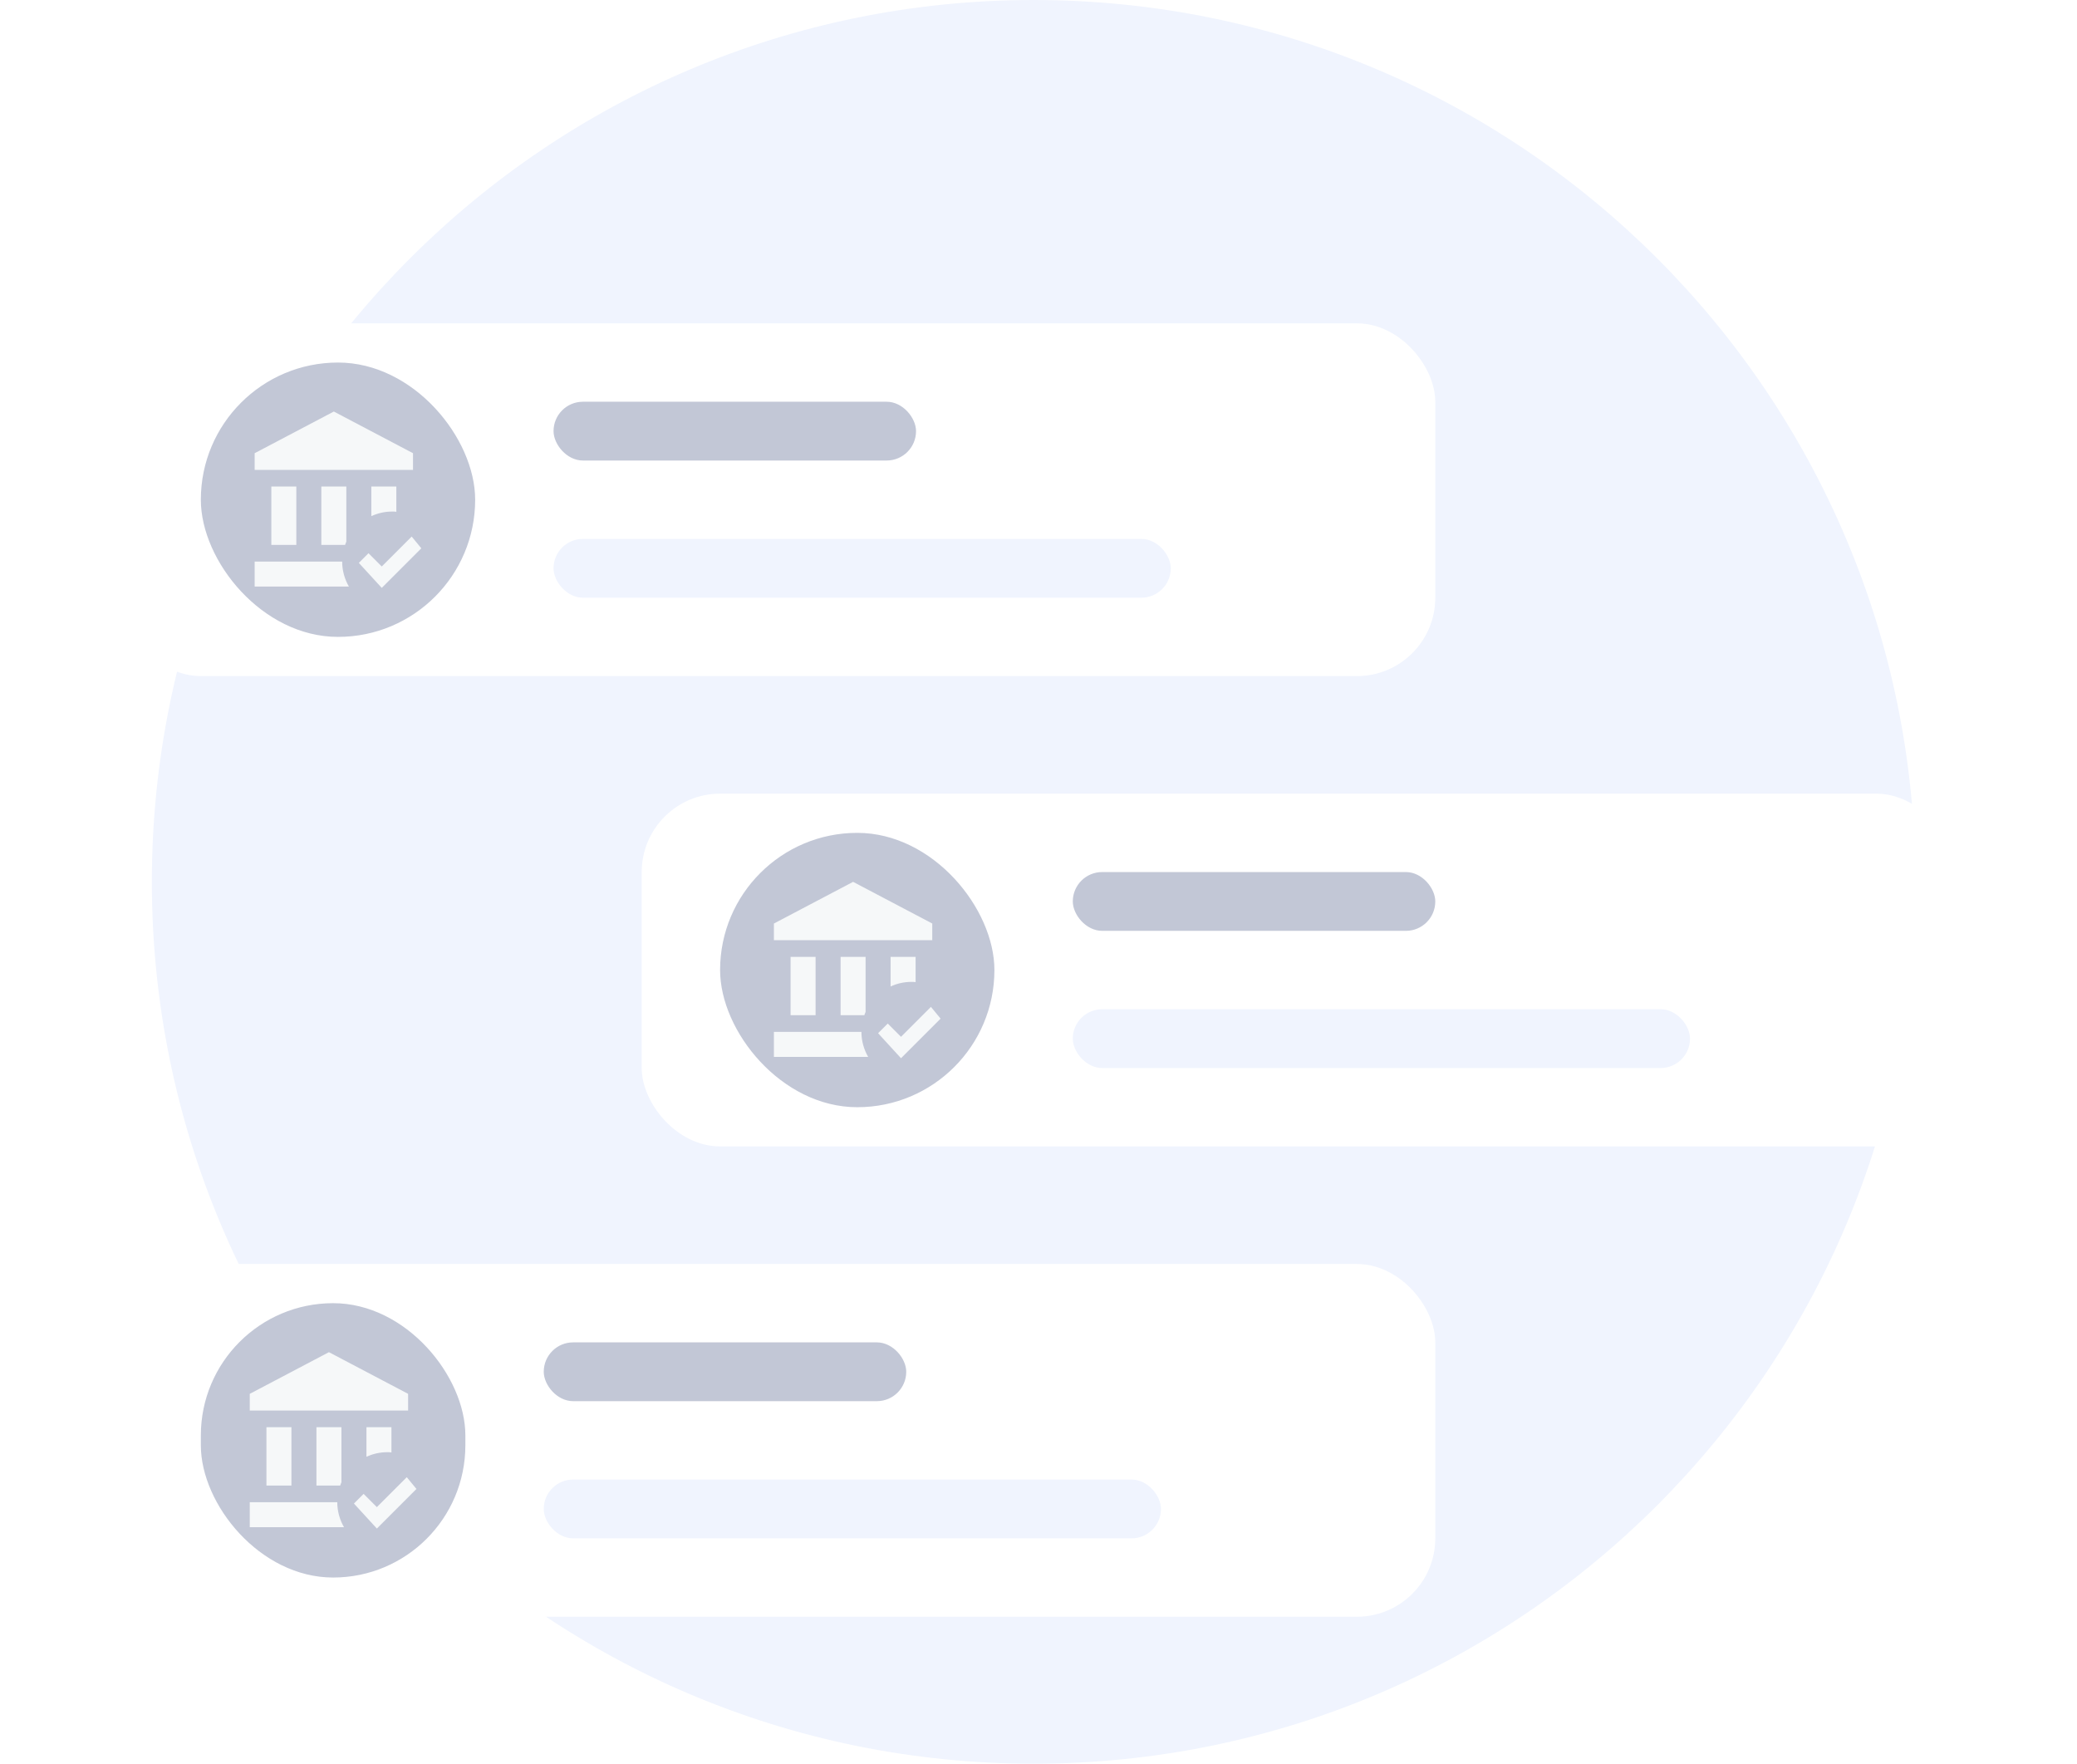 <svg width="212" height="180" viewBox="0 0 212 180" fill="none" xmlns="http://www.w3.org/2000/svg">
<path d="M105.5 180C155.206 180 195.5 139.706 195.5 90C195.5 40.294 155.206 0 105.5 0C55.794 0 15.5 40.294 15.5 90C15.5 139.706 55.794 180 105.5 180Z" fill="#F0F4FE"/>
<g filter="url(#filter0_dd_1391_25891)">
<rect x="12.5" y="24" width="134" height="36" rx="8" fill="white"/>
<rect x="20.5" y="28" width="28" height="28" rx="14" fill="#C2C7D6"/>
<path d="M32.798 46.611V40.656H35.35V46.279C35.299 46.381 35.265 46.5 35.223 46.611H32.798ZM40.029 43.208C40.174 43.208 40.31 43.208 40.454 43.233V40.656H37.902V43.676C38.549 43.378 39.272 43.208 40.029 43.208ZM30.247 46.611V40.656H27.695V46.611H30.247ZM42.156 37.253L34.074 33L25.993 37.253V38.955H42.156V37.253ZM25.993 48.312V50.864H35.614C35.18 50.115 34.925 49.239 34.925 48.312H25.993ZM42.02 45.76L38.966 48.814L37.613 47.461L36.626 48.448L38.966 51L43.006 46.959L42.02 45.76Z" fill="#F6F8F9"/>
<rect x="56.5" y="32" width="37" height="6" rx="3" fill="#C2C7D6"/>
<rect x="56.5" y="46" width="63" height="6" rx="3" fill="#F0F4FE"/>
</g>
<g filter="url(#filter1_dd_1391_25891)">
<rect x="65.5" y="72" width="134" height="36" rx="8" fill="white"/>
<rect x="73.5" y="76" width="28" height="28" rx="14" fill="#C2C7D6"/>
<path d="M85.799 94.611V88.656H88.351V94.279C88.3 94.381 88.266 94.5 88.223 94.611H85.799ZM93.029 91.208C93.174 91.208 93.31 91.208 93.455 91.234V88.656H90.903V91.676C91.549 91.378 92.272 91.208 93.029 91.208ZM83.247 94.611V88.656H80.695V94.611H83.247ZM95.156 85.253L87.075 81L78.993 85.253V86.955H95.156V85.253ZM78.993 96.312V98.864H88.614C88.181 98.115 87.925 97.239 87.925 96.312H78.993ZM95.02 93.76L91.966 96.814L90.613 95.461L89.627 96.448L91.966 99L96.007 94.959L95.02 93.76Z" fill="#F6F8F9"/>
<rect x="109.5" y="80" width="37" height="6" rx="3" fill="#C2C7D6"/>
<rect x="109.5" y="94" width="63" height="6" rx="3" fill="#F0F4FE"/>
</g>
<g filter="url(#filter2_dd_1391_25891)">
<rect x="12.5" y="120" width="134" height="36" rx="8" fill="white"/>
<rect x="20.5" y="124" width="27" height="28" rx="13.5" fill="#C2C7D6"/>
<path d="M32.298 142.611V136.656H34.85V142.279C34.799 142.381 34.765 142.5 34.723 142.611H32.298ZM39.529 139.208C39.674 139.208 39.81 139.208 39.954 139.233V136.656H37.402V139.676C38.049 139.378 38.772 139.208 39.529 139.208ZM29.747 142.611V136.656H27.195V142.611H29.747ZM41.656 133.253L33.574 129L25.493 133.253V134.955H41.656V133.253ZM25.493 144.312V146.864H35.114C34.68 146.115 34.425 145.239 34.425 144.312H25.493ZM41.52 141.76L38.466 144.814L37.113 143.461L36.126 144.448L38.466 147L42.506 142.959L41.52 141.76Z" fill="#F6F8F9"/>
<rect x="55.5" y="128" width="37" height="6" rx="3" fill="#C2C7D6"/>
<rect x="55.5" y="142" width="63" height="6" rx="3" fill="#F0F4FE"/>
</g>
<defs>
<filter id="filter0_dd_1391_25891" x="0.5" y="20" width="158" height="60" filterUnits="userSpaceOnUse" color-interpolation-filters="sRGB">
<feFlood flood-opacity="0" result="BackgroundImageFix"/>
<feColorMatrix in="SourceAlpha" type="matrix" values="0 0 0 0 0 0 0 0 0 0 0 0 0 0 0 0 0 0 127 0" result="hardAlpha"/>
<feOffset dy="8"/>
<feGaussianBlur stdDeviation="6"/>
<feColorMatrix type="matrix" values="0 0 0 0 0.18 0 0 0 0 0.161 0 0 0 0 0.306 0 0 0 0.08 0"/>
<feBlend mode="normal" in2="BackgroundImageFix" result="effect1_dropShadow_1391_25891"/>
<feColorMatrix in="SourceAlpha" type="matrix" values="0 0 0 0 0 0 0 0 0 0 0 0 0 0 0 0 0 0 127 0" result="hardAlpha"/>
<feOffset dy="1"/>
<feGaussianBlur stdDeviation="2"/>
<feColorMatrix type="matrix" values="0 0 0 0 0.18 0 0 0 0 0.161 0 0 0 0 0.306 0 0 0 0.02 0"/>
<feBlend mode="normal" in2="effect1_dropShadow_1391_25891" result="effect2_dropShadow_1391_25891"/>
<feBlend mode="normal" in="SourceGraphic" in2="effect2_dropShadow_1391_25891" result="shape"/>
</filter>
<filter id="filter1_dd_1391_25891" x="53.5" y="68" width="158" height="60" filterUnits="userSpaceOnUse" color-interpolation-filters="sRGB">
<feFlood flood-opacity="0" result="BackgroundImageFix"/>
<feColorMatrix in="SourceAlpha" type="matrix" values="0 0 0 0 0 0 0 0 0 0 0 0 0 0 0 0 0 0 127 0" result="hardAlpha"/>
<feOffset dy="8"/>
<feGaussianBlur stdDeviation="6"/>
<feColorMatrix type="matrix" values="0 0 0 0 0.18 0 0 0 0 0.161 0 0 0 0 0.306 0 0 0 0.08 0"/>
<feBlend mode="normal" in2="BackgroundImageFix" result="effect1_dropShadow_1391_25891"/>
<feColorMatrix in="SourceAlpha" type="matrix" values="0 0 0 0 0 0 0 0 0 0 0 0 0 0 0 0 0 0 127 0" result="hardAlpha"/>
<feOffset dy="1"/>
<feGaussianBlur stdDeviation="2"/>
<feColorMatrix type="matrix" values="0 0 0 0 0.18 0 0 0 0 0.161 0 0 0 0 0.306 0 0 0 0.02 0"/>
<feBlend mode="normal" in2="effect1_dropShadow_1391_25891" result="effect2_dropShadow_1391_25891"/>
<feBlend mode="normal" in="SourceGraphic" in2="effect2_dropShadow_1391_25891" result="shape"/>
</filter>
<filter id="filter2_dd_1391_25891" x="0.5" y="116" width="158" height="60" filterUnits="userSpaceOnUse" color-interpolation-filters="sRGB">
<feFlood flood-opacity="0" result="BackgroundImageFix"/>
<feColorMatrix in="SourceAlpha" type="matrix" values="0 0 0 0 0 0 0 0 0 0 0 0 0 0 0 0 0 0 127 0" result="hardAlpha"/>
<feOffset dy="8"/>
<feGaussianBlur stdDeviation="6"/>
<feColorMatrix type="matrix" values="0 0 0 0 0.18 0 0 0 0 0.161 0 0 0 0 0.306 0 0 0 0.08 0"/>
<feBlend mode="normal" in2="BackgroundImageFix" result="effect1_dropShadow_1391_25891"/>
<feColorMatrix in="SourceAlpha" type="matrix" values="0 0 0 0 0 0 0 0 0 0 0 0 0 0 0 0 0 0 127 0" result="hardAlpha"/>
<feOffset dy="1"/>
<feGaussianBlur stdDeviation="2"/>
<feColorMatrix type="matrix" values="0 0 0 0 0.18 0 0 0 0 0.161 0 0 0 0 0.306 0 0 0 0.02 0"/>
<feBlend mode="normal" in2="effect1_dropShadow_1391_25891" result="effect2_dropShadow_1391_25891"/>
<feBlend mode="normal" in="SourceGraphic" in2="effect2_dropShadow_1391_25891" result="shape"/>
</filter>
</defs>
</svg>
